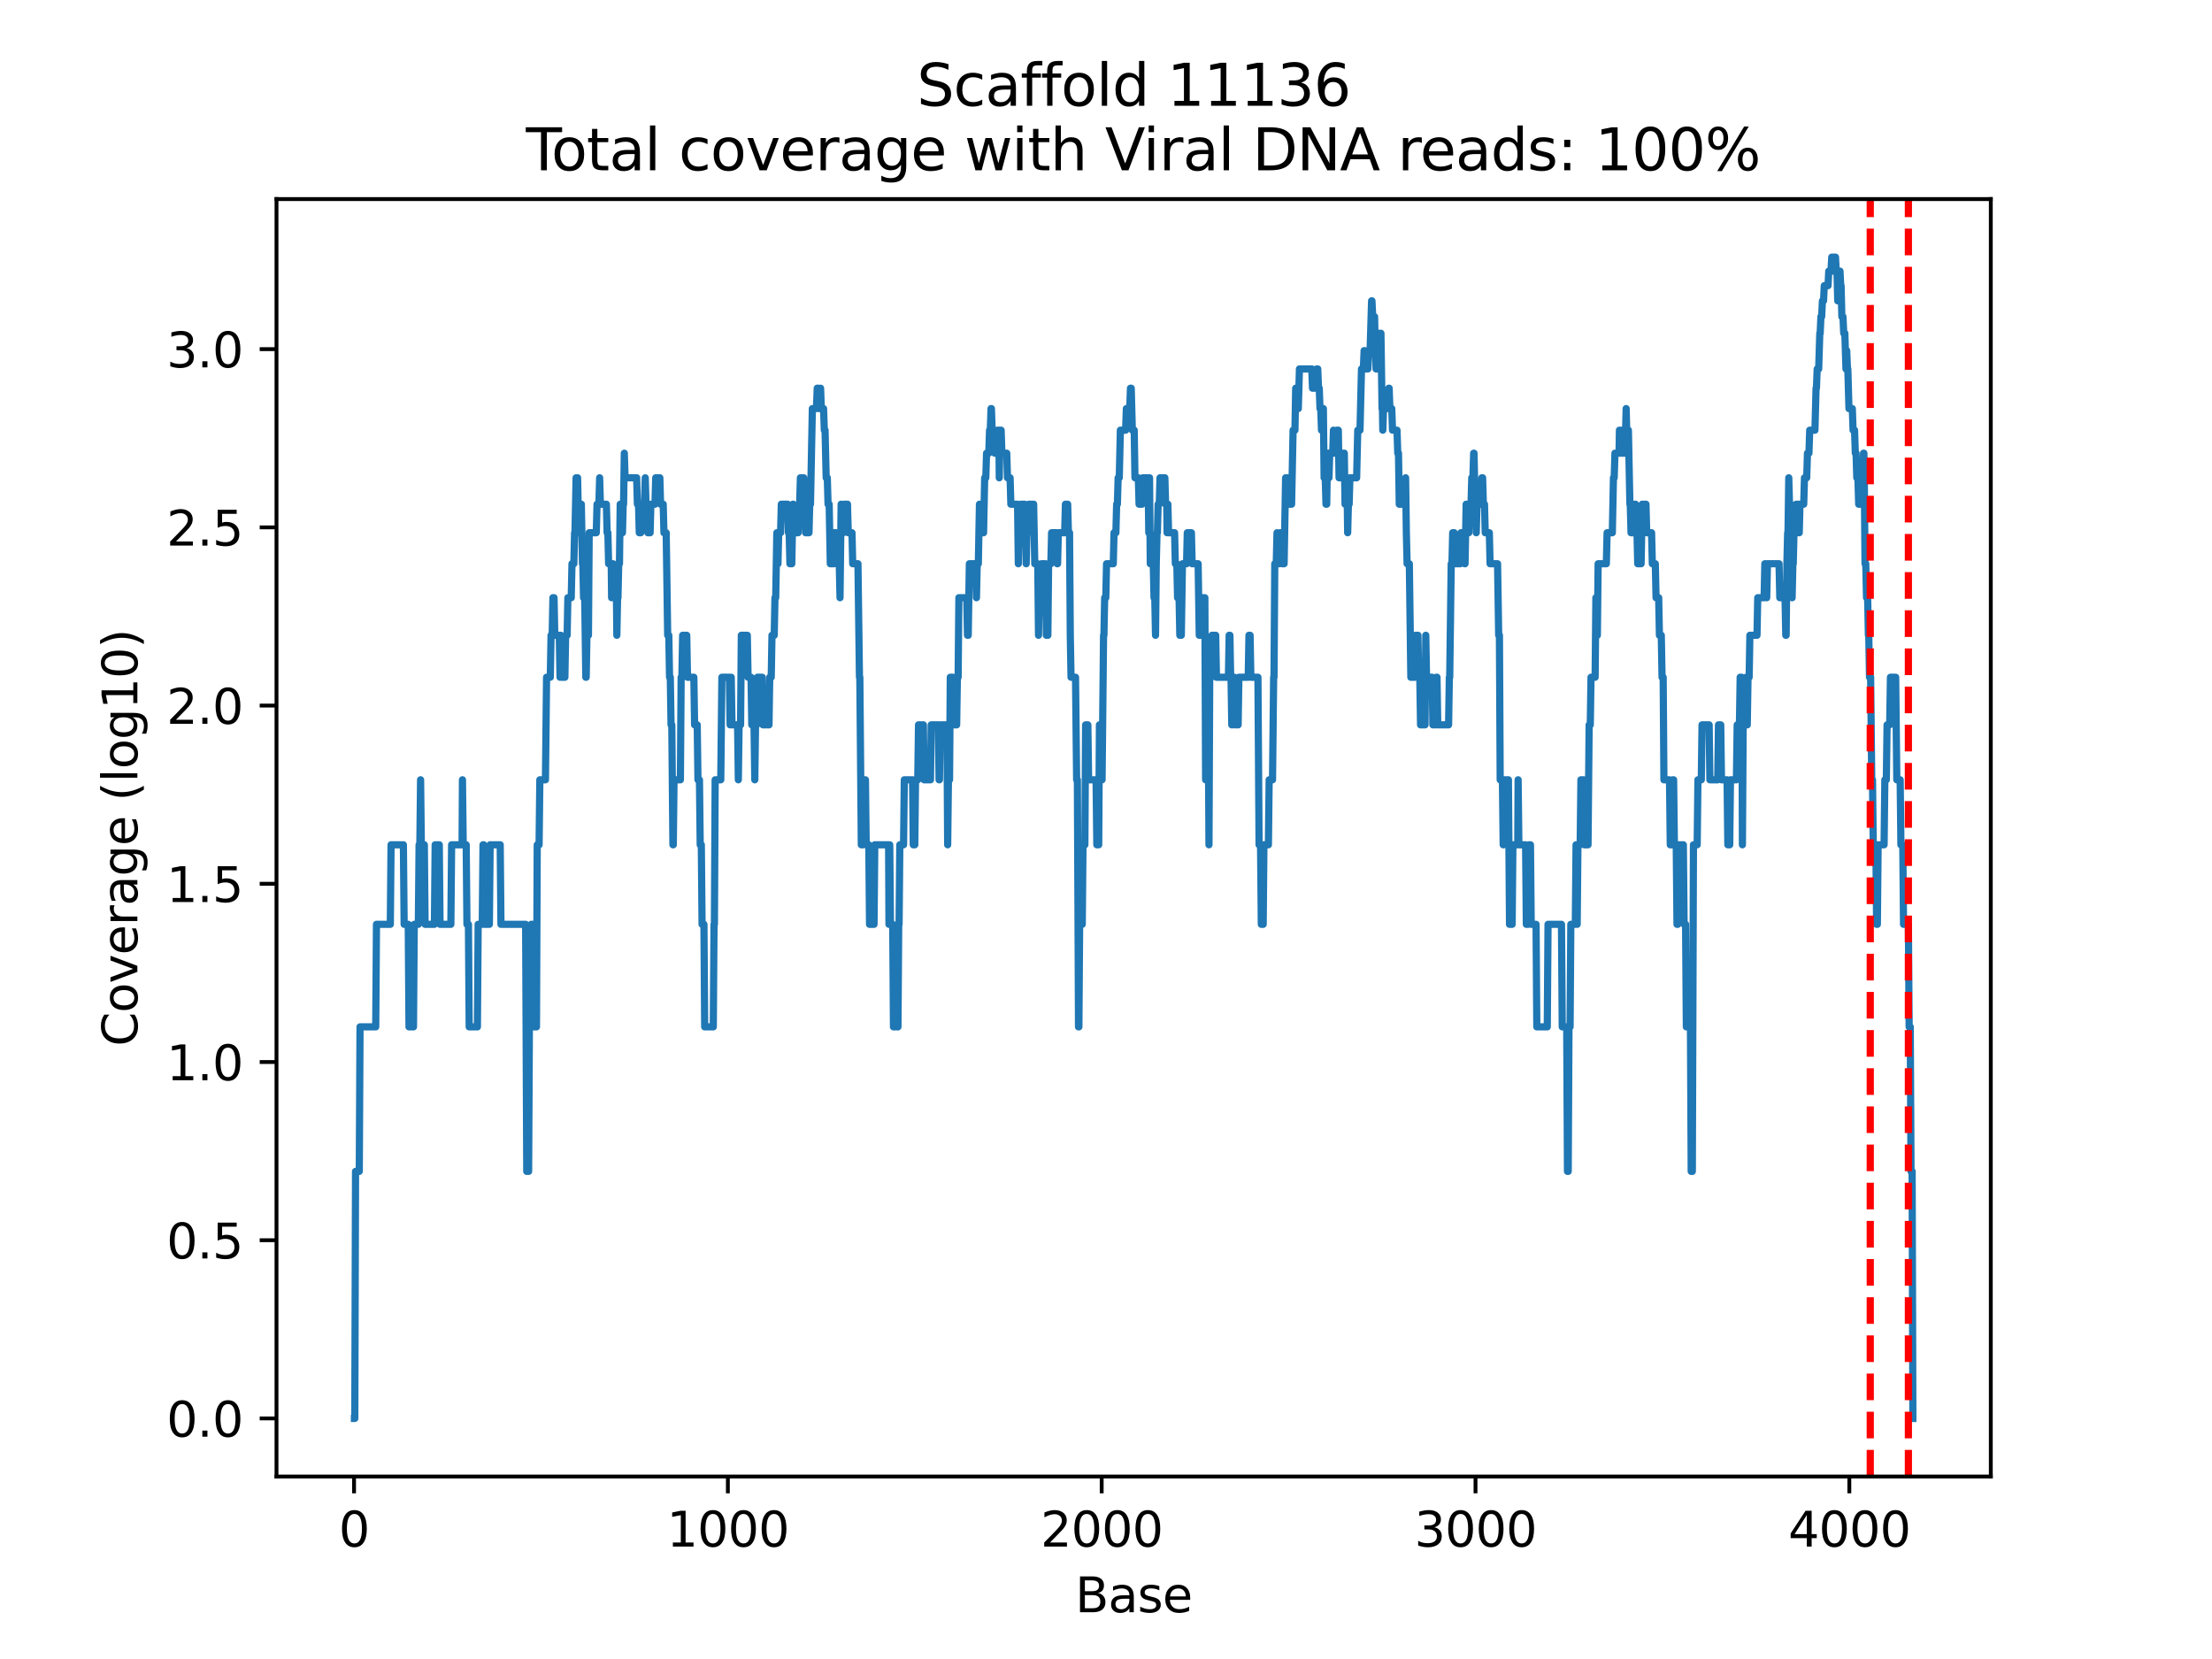 <?xml version="1.0" encoding="utf-8" standalone="no"?>
<!DOCTYPE svg PUBLIC "-//W3C//DTD SVG 1.1//EN"
  "http://www.w3.org/Graphics/SVG/1.1/DTD/svg11.dtd">
<svg xmlns:xlink="http://www.w3.org/1999/xlink" width="460.8pt" height="345.6pt" viewBox="0 0 460.8 345.6" xmlns="http://www.w3.org/2000/svg" version="1.1">
 <defs>
  <style type="text/css">*{stroke-linejoin: round; stroke-linecap: butt}</style>
 </defs>
 <g id="figure_1">
  <g id="patch_1">
   <path d="M 0 345.6 
L 460.8 345.6 
L 460.8 0 
L 0 0 
z
" style="fill: #ffffff"/>
  </g>
  <g id="axes_1">
   <g id="patch_2">
    <path d="M 57.6 307.584 
L 414.72 307.584 
L 414.72 41.472 
L 57.6 41.472 
z
" style="fill: #ffffff"/>
   </g>
   <g id="PolyCollection_1"/>
   <g id="matplotlib.axis_1">
    <g id="xtick_1">
     <g id="line2d_1">
      <defs>
       <path id="m162a29bfbe" d="M 0 0 
L 0 3.5 
" style="stroke: #000000; stroke-width: 0.8"/>
      </defs>
      <g>
       <use xlink:href="#m162a29bfbe" x="73.755" y="307.584" style="stroke: #000000; stroke-width: 0.8"/>
      </g>
     </g>
     <g id="text_1">
      <!-- 0 -->
      <g transform="translate(70.574 322.182) scale(0.1 -0.1)">
       <defs>
        <path id="DejaVuSans-30" d="M 2034 4250 
Q 1547 4250 1301 3770 
Q 1056 3291 1056 2328 
Q 1056 1369 1301 889 
Q 1547 409 2034 409 
Q 2525 409 2770 889 
Q 3016 1369 3016 2328 
Q 3016 3291 2770 3770 
Q 2525 4250 2034 4250 
z
M 2034 4750 
Q 2819 4750 3233 4129 
Q 3647 3509 3647 2328 
Q 3647 1150 3233 529 
Q 2819 -91 2034 -91 
Q 1250 -91 836 529 
Q 422 1150 422 2328 
Q 422 3509 836 4129 
Q 1250 4750 2034 4750 
z
" transform="scale(0.016)"/>
       </defs>
       <use xlink:href="#DejaVuSans-30"/>
      </g>
     </g>
    </g>
    <g id="xtick_2">
     <g id="line2d_2">
      <g>
       <use xlink:href="#m162a29bfbe" x="151.628" y="307.584" style="stroke: #000000; stroke-width: 0.8"/>
      </g>
     </g>
     <g id="text_2">
      <!-- 1000 -->
      <g transform="translate(138.903 322.182) scale(0.1 -0.1)">
       <defs>
        <path id="DejaVuSans-31" d="M 794 531 
L 1825 531 
L 1825 4091 
L 703 3866 
L 703 4441 
L 1819 4666 
L 2450 4666 
L 2450 531 
L 3481 531 
L 3481 0 
L 794 0 
L 794 531 
z
" transform="scale(0.016)"/>
       </defs>
       <use xlink:href="#DejaVuSans-31"/>
       <use xlink:href="#DejaVuSans-30" x="63.623"/>
       <use xlink:href="#DejaVuSans-30" x="127.246"/>
       <use xlink:href="#DejaVuSans-30" x="190.869"/>
      </g>
     </g>
    </g>
    <g id="xtick_3">
     <g id="line2d_3">
      <g>
       <use xlink:href="#m162a29bfbe" x="229.502" y="307.584" style="stroke: #000000; stroke-width: 0.8"/>
      </g>
     </g>
     <g id="text_3">
      <!-- 2000 -->
      <g transform="translate(216.777 322.182) scale(0.1 -0.1)">
       <defs>
        <path id="DejaVuSans-32" d="M 1228 531 
L 3431 531 
L 3431 0 
L 469 0 
L 469 531 
Q 828 903 1448 1529 
Q 2069 2156 2228 2338 
Q 2531 2678 2651 2914 
Q 2772 3150 2772 3378 
Q 2772 3750 2511 3984 
Q 2250 4219 1831 4219 
Q 1534 4219 1204 4116 
Q 875 4013 500 3803 
L 500 4441 
Q 881 4594 1212 4672 
Q 1544 4750 1819 4750 
Q 2544 4750 2975 4387 
Q 3406 4025 3406 3419 
Q 3406 3131 3298 2873 
Q 3191 2616 2906 2266 
Q 2828 2175 2409 1742 
Q 1991 1309 1228 531 
z
" transform="scale(0.016)"/>
       </defs>
       <use xlink:href="#DejaVuSans-32"/>
       <use xlink:href="#DejaVuSans-30" x="63.623"/>
       <use xlink:href="#DejaVuSans-30" x="127.246"/>
       <use xlink:href="#DejaVuSans-30" x="190.869"/>
      </g>
     </g>
    </g>
    <g id="xtick_4">
     <g id="line2d_4">
      <g>
       <use xlink:href="#m162a29bfbe" x="307.375" y="307.584" style="stroke: #000000; stroke-width: 0.8"/>
      </g>
     </g>
     <g id="text_4">
      <!-- 3000 -->
      <g transform="translate(294.65 322.182) scale(0.1 -0.1)">
       <defs>
        <path id="DejaVuSans-33" d="M 2597 2516 
Q 3050 2419 3304 2112 
Q 3559 1806 3559 1356 
Q 3559 666 3084 287 
Q 2609 -91 1734 -91 
Q 1441 -91 1130 -33 
Q 819 25 488 141 
L 488 750 
Q 750 597 1062 519 
Q 1375 441 1716 441 
Q 2309 441 2620 675 
Q 2931 909 2931 1356 
Q 2931 1769 2642 2001 
Q 2353 2234 1838 2234 
L 1294 2234 
L 1294 2753 
L 1863 2753 
Q 2328 2753 2575 2939 
Q 2822 3125 2822 3475 
Q 2822 3834 2567 4026 
Q 2313 4219 1838 4219 
Q 1578 4219 1281 4162 
Q 984 4106 628 3988 
L 628 4550 
Q 988 4650 1302 4700 
Q 1616 4750 1894 4750 
Q 2613 4750 3031 4423 
Q 3450 4097 3450 3541 
Q 3450 3153 3228 2886 
Q 3006 2619 2597 2516 
z
" transform="scale(0.016)"/>
       </defs>
       <use xlink:href="#DejaVuSans-33"/>
       <use xlink:href="#DejaVuSans-30" x="63.623"/>
       <use xlink:href="#DejaVuSans-30" x="127.246"/>
       <use xlink:href="#DejaVuSans-30" x="190.869"/>
      </g>
     </g>
    </g>
    <g id="xtick_5">
     <g id="line2d_5">
      <g>
       <use xlink:href="#m162a29bfbe" x="385.249" y="307.584" style="stroke: #000000; stroke-width: 0.8"/>
      </g>
     </g>
     <g id="text_5">
      <!-- 4000 -->
      <g transform="translate(372.524 322.182) scale(0.1 -0.1)">
       <defs>
        <path id="DejaVuSans-34" d="M 2419 4116 
L 825 1625 
L 2419 1625 
L 2419 4116 
z
M 2253 4666 
L 3047 4666 
L 3047 1625 
L 3713 1625 
L 3713 1100 
L 3047 1100 
L 3047 0 
L 2419 0 
L 2419 1100 
L 313 1100 
L 313 1709 
L 2253 4666 
z
" transform="scale(0.016)"/>
       </defs>
       <use xlink:href="#DejaVuSans-34"/>
       <use xlink:href="#DejaVuSans-30" x="63.623"/>
       <use xlink:href="#DejaVuSans-30" x="127.246"/>
       <use xlink:href="#DejaVuSans-30" x="190.869"/>
      </g>
     </g>
    </g>
    <g id="text_6">
     <!-- Base -->
     <g transform="translate(223.984 335.861) scale(0.1 -0.1)">
      <defs>
       <path id="DejaVuSans-42" d="M 1259 2228 
L 1259 519 
L 2272 519 
Q 2781 519 3026 730 
Q 3272 941 3272 1375 
Q 3272 1813 3026 2020 
Q 2781 2228 2272 2228 
L 1259 2228 
z
M 1259 4147 
L 1259 2741 
L 2194 2741 
Q 2656 2741 2882 2914 
Q 3109 3088 3109 3444 
Q 3109 3797 2882 3972 
Q 2656 4147 2194 4147 
L 1259 4147 
z
M 628 4666 
L 2241 4666 
Q 2963 4666 3353 4366 
Q 3744 4066 3744 3513 
Q 3744 3084 3544 2831 
Q 3344 2578 2956 2516 
Q 3422 2416 3680 2098 
Q 3938 1781 3938 1306 
Q 3938 681 3513 340 
Q 3088 0 2303 0 
L 628 0 
L 628 4666 
z
" transform="scale(0.016)"/>
       <path id="DejaVuSans-61" d="M 2194 1759 
Q 1497 1759 1228 1600 
Q 959 1441 959 1056 
Q 959 750 1161 570 
Q 1363 391 1709 391 
Q 2188 391 2477 730 
Q 2766 1069 2766 1631 
L 2766 1759 
L 2194 1759 
z
M 3341 1997 
L 3341 0 
L 2766 0 
L 2766 531 
Q 2569 213 2275 61 
Q 1981 -91 1556 -91 
Q 1019 -91 701 211 
Q 384 513 384 1019 
Q 384 1609 779 1909 
Q 1175 2209 1959 2209 
L 2766 2209 
L 2766 2266 
Q 2766 2663 2505 2880 
Q 2244 3097 1772 3097 
Q 1472 3097 1187 3025 
Q 903 2953 641 2809 
L 641 3341 
Q 956 3463 1253 3523 
Q 1550 3584 1831 3584 
Q 2591 3584 2966 3190 
Q 3341 2797 3341 1997 
z
" transform="scale(0.016)"/>
       <path id="DejaVuSans-73" d="M 2834 3397 
L 2834 2853 
Q 2591 2978 2328 3040 
Q 2066 3103 1784 3103 
Q 1356 3103 1142 2972 
Q 928 2841 928 2578 
Q 928 2378 1081 2264 
Q 1234 2150 1697 2047 
L 1894 2003 
Q 2506 1872 2764 1633 
Q 3022 1394 3022 966 
Q 3022 478 2636 193 
Q 2250 -91 1575 -91 
Q 1294 -91 989 -36 
Q 684 19 347 128 
L 347 722 
Q 666 556 975 473 
Q 1284 391 1588 391 
Q 1994 391 2212 530 
Q 2431 669 2431 922 
Q 2431 1156 2273 1281 
Q 2116 1406 1581 1522 
L 1381 1569 
Q 847 1681 609 1914 
Q 372 2147 372 2553 
Q 372 3047 722 3315 
Q 1072 3584 1716 3584 
Q 2034 3584 2315 3537 
Q 2597 3491 2834 3397 
z
" transform="scale(0.016)"/>
       <path id="DejaVuSans-65" d="M 3597 1894 
L 3597 1613 
L 953 1613 
Q 991 1019 1311 708 
Q 1631 397 2203 397 
Q 2534 397 2845 478 
Q 3156 559 3463 722 
L 3463 178 
Q 3153 47 2828 -22 
Q 2503 -91 2169 -91 
Q 1331 -91 842 396 
Q 353 884 353 1716 
Q 353 2575 817 3079 
Q 1281 3584 2069 3584 
Q 2775 3584 3186 3129 
Q 3597 2675 3597 1894 
z
M 3022 2063 
Q 3016 2534 2758 2815 
Q 2500 3097 2075 3097 
Q 1594 3097 1305 2825 
Q 1016 2553 972 2059 
L 3022 2063 
z
" transform="scale(0.016)"/>
      </defs>
      <use xlink:href="#DejaVuSans-42"/>
      <use xlink:href="#DejaVuSans-61" x="68.604"/>
      <use xlink:href="#DejaVuSans-73" x="129.883"/>
      <use xlink:href="#DejaVuSans-65" x="181.982"/>
     </g>
    </g>
   </g>
   <g id="matplotlib.axis_2">
    <g id="ytick_1">
     <g id="line2d_6">
      <defs>
       <path id="m0df681922b" d="M 0 0 
L -3.5 0 
" style="stroke: #000000; stroke-width: 0.8"/>
      </defs>
      <g>
       <use xlink:href="#m0df681922b" x="57.6" y="295.488" style="stroke: #000000; stroke-width: 0.8"/>
      </g>
     </g>
     <g id="text_7">
      <!-- 0.0 -->
      <g transform="translate(34.697 299.287) scale(0.1 -0.1)">
       <defs>
        <path id="DejaVuSans-2e" d="M 684 794 
L 1344 794 
L 1344 0 
L 684 0 
L 684 794 
z
" transform="scale(0.016)"/>
       </defs>
       <use xlink:href="#DejaVuSans-30"/>
       <use xlink:href="#DejaVuSans-2e" x="63.623"/>
       <use xlink:href="#DejaVuSans-30" x="95.41"/>
      </g>
     </g>
    </g>
    <g id="ytick_2">
     <g id="line2d_7">
      <g>
       <use xlink:href="#m0df681922b" x="57.6" y="258.362" style="stroke: #000000; stroke-width: 0.8"/>
      </g>
     </g>
     <g id="text_8">
      <!-- 0.5 -->
      <g transform="translate(34.697 262.161) scale(0.1 -0.1)">
       <defs>
        <path id="DejaVuSans-35" d="M 691 4666 
L 3169 4666 
L 3169 4134 
L 1269 4134 
L 1269 2991 
Q 1406 3038 1543 3061 
Q 1681 3084 1819 3084 
Q 2600 3084 3056 2656 
Q 3513 2228 3513 1497 
Q 3513 744 3044 326 
Q 2575 -91 1722 -91 
Q 1428 -91 1123 -41 
Q 819 9 494 109 
L 494 744 
Q 775 591 1075 516 
Q 1375 441 1709 441 
Q 2250 441 2565 725 
Q 2881 1009 2881 1497 
Q 2881 1984 2565 2268 
Q 2250 2553 1709 2553 
Q 1456 2553 1204 2497 
Q 953 2441 691 2322 
L 691 4666 
z
" transform="scale(0.016)"/>
       </defs>
       <use xlink:href="#DejaVuSans-30"/>
       <use xlink:href="#DejaVuSans-2e" x="63.623"/>
       <use xlink:href="#DejaVuSans-35" x="95.41"/>
      </g>
     </g>
    </g>
    <g id="ytick_3">
     <g id="line2d_8">
      <g>
       <use xlink:href="#m0df681922b" x="57.6" y="221.236" style="stroke: #000000; stroke-width: 0.8"/>
      </g>
     </g>
     <g id="text_9">
      <!-- 1.0 -->
      <g transform="translate(34.697 225.035) scale(0.1 -0.1)">
       <use xlink:href="#DejaVuSans-31"/>
       <use xlink:href="#DejaVuSans-2e" x="63.623"/>
       <use xlink:href="#DejaVuSans-30" x="95.41"/>
      </g>
     </g>
    </g>
    <g id="ytick_4">
     <g id="line2d_9">
      <g>
       <use xlink:href="#m0df681922b" x="57.6" y="184.11" style="stroke: #000000; stroke-width: 0.8"/>
      </g>
     </g>
     <g id="text_10">
      <!-- 1.5 -->
      <g transform="translate(34.697 187.909) scale(0.1 -0.1)">
       <use xlink:href="#DejaVuSans-31"/>
       <use xlink:href="#DejaVuSans-2e" x="63.623"/>
       <use xlink:href="#DejaVuSans-35" x="95.41"/>
      </g>
     </g>
    </g>
    <g id="ytick_5">
     <g id="line2d_10">
      <g>
       <use xlink:href="#m0df681922b" x="57.6" y="146.984" style="stroke: #000000; stroke-width: 0.8"/>
      </g>
     </g>
     <g id="text_11">
      <!-- 2.0 -->
      <g transform="translate(34.697 150.783) scale(0.1 -0.1)">
       <use xlink:href="#DejaVuSans-32"/>
       <use xlink:href="#DejaVuSans-2e" x="63.623"/>
       <use xlink:href="#DejaVuSans-30" x="95.41"/>
      </g>
     </g>
    </g>
    <g id="ytick_6">
     <g id="line2d_11">
      <g>
       <use xlink:href="#m0df681922b" x="57.6" y="109.858" style="stroke: #000000; stroke-width: 0.8"/>
      </g>
     </g>
     <g id="text_12">
      <!-- 2.5 -->
      <g transform="translate(34.697 113.657) scale(0.1 -0.1)">
       <use xlink:href="#DejaVuSans-32"/>
       <use xlink:href="#DejaVuSans-2e" x="63.623"/>
       <use xlink:href="#DejaVuSans-35" x="95.41"/>
      </g>
     </g>
    </g>
    <g id="ytick_7">
     <g id="line2d_12">
      <g>
       <use xlink:href="#m0df681922b" x="57.6" y="72.732" style="stroke: #000000; stroke-width: 0.8"/>
      </g>
     </g>
     <g id="text_13">
      <!-- 3.0 -->
      <g transform="translate(34.697 76.531) scale(0.1 -0.1)">
       <use xlink:href="#DejaVuSans-33"/>
       <use xlink:href="#DejaVuSans-2e" x="63.623"/>
       <use xlink:href="#DejaVuSans-30" x="95.41"/>
      </g>
     </g>
    </g>
    <g id="text_14">
     <!-- Coverage (log10) -->
     <g transform="translate(28.617 217.961) rotate(-90) scale(0.1 -0.1)">
      <defs>
       <path id="DejaVuSans-43" d="M 4122 4306 
L 4122 3641 
Q 3803 3938 3442 4084 
Q 3081 4231 2675 4231 
Q 1875 4231 1450 3742 
Q 1025 3253 1025 2328 
Q 1025 1406 1450 917 
Q 1875 428 2675 428 
Q 3081 428 3442 575 
Q 3803 722 4122 1019 
L 4122 359 
Q 3791 134 3420 21 
Q 3050 -91 2638 -91 
Q 1578 -91 968 557 
Q 359 1206 359 2328 
Q 359 3453 968 4101 
Q 1578 4750 2638 4750 
Q 3056 4750 3426 4639 
Q 3797 4528 4122 4306 
z
" transform="scale(0.016)"/>
       <path id="DejaVuSans-6f" d="M 1959 3097 
Q 1497 3097 1228 2736 
Q 959 2375 959 1747 
Q 959 1119 1226 758 
Q 1494 397 1959 397 
Q 2419 397 2687 759 
Q 2956 1122 2956 1747 
Q 2956 2369 2687 2733 
Q 2419 3097 1959 3097 
z
M 1959 3584 
Q 2709 3584 3137 3096 
Q 3566 2609 3566 1747 
Q 3566 888 3137 398 
Q 2709 -91 1959 -91 
Q 1206 -91 779 398 
Q 353 888 353 1747 
Q 353 2609 779 3096 
Q 1206 3584 1959 3584 
z
" transform="scale(0.016)"/>
       <path id="DejaVuSans-76" d="M 191 3500 
L 800 3500 
L 1894 563 
L 2988 3500 
L 3597 3500 
L 2284 0 
L 1503 0 
L 191 3500 
z
" transform="scale(0.016)"/>
       <path id="DejaVuSans-72" d="M 2631 2963 
Q 2534 3019 2420 3045 
Q 2306 3072 2169 3072 
Q 1681 3072 1420 2755 
Q 1159 2438 1159 1844 
L 1159 0 
L 581 0 
L 581 3500 
L 1159 3500 
L 1159 2956 
Q 1341 3275 1631 3429 
Q 1922 3584 2338 3584 
Q 2397 3584 2469 3576 
Q 2541 3569 2628 3553 
L 2631 2963 
z
" transform="scale(0.016)"/>
       <path id="DejaVuSans-67" d="M 2906 1791 
Q 2906 2416 2648 2759 
Q 2391 3103 1925 3103 
Q 1463 3103 1205 2759 
Q 947 2416 947 1791 
Q 947 1169 1205 825 
Q 1463 481 1925 481 
Q 2391 481 2648 825 
Q 2906 1169 2906 1791 
z
M 3481 434 
Q 3481 -459 3084 -895 
Q 2688 -1331 1869 -1331 
Q 1566 -1331 1297 -1286 
Q 1028 -1241 775 -1147 
L 775 -588 
Q 1028 -725 1275 -790 
Q 1522 -856 1778 -856 
Q 2344 -856 2625 -561 
Q 2906 -266 2906 331 
L 2906 616 
Q 2728 306 2450 153 
Q 2172 0 1784 0 
Q 1141 0 747 490 
Q 353 981 353 1791 
Q 353 2603 747 3093 
Q 1141 3584 1784 3584 
Q 2172 3584 2450 3431 
Q 2728 3278 2906 2969 
L 2906 3500 
L 3481 3500 
L 3481 434 
z
" transform="scale(0.016)"/>
       <path id="DejaVuSans-20" transform="scale(0.016)"/>
       <path id="DejaVuSans-28" d="M 1984 4856 
Q 1566 4138 1362 3434 
Q 1159 2731 1159 2009 
Q 1159 1288 1364 580 
Q 1569 -128 1984 -844 
L 1484 -844 
Q 1016 -109 783 600 
Q 550 1309 550 2009 
Q 550 2706 781 3412 
Q 1013 4119 1484 4856 
L 1984 4856 
z
" transform="scale(0.016)"/>
       <path id="DejaVuSans-6c" d="M 603 4863 
L 1178 4863 
L 1178 0 
L 603 0 
L 603 4863 
z
" transform="scale(0.016)"/>
       <path id="DejaVuSans-29" d="M 513 4856 
L 1013 4856 
Q 1481 4119 1714 3412 
Q 1947 2706 1947 2009 
Q 1947 1309 1714 600 
Q 1481 -109 1013 -844 
L 513 -844 
Q 928 -128 1133 580 
Q 1338 1288 1338 2009 
Q 1338 2731 1133 3434 
Q 928 4138 513 4856 
z
" transform="scale(0.016)"/>
      </defs>
      <use xlink:href="#DejaVuSans-43"/>
      <use xlink:href="#DejaVuSans-6f" x="69.824"/>
      <use xlink:href="#DejaVuSans-76" x="131.006"/>
      <use xlink:href="#DejaVuSans-65" x="190.186"/>
      <use xlink:href="#DejaVuSans-72" x="251.709"/>
      <use xlink:href="#DejaVuSans-61" x="292.822"/>
      <use xlink:href="#DejaVuSans-67" x="354.102"/>
      <use xlink:href="#DejaVuSans-65" x="417.578"/>
      <use xlink:href="#DejaVuSans-20" x="479.102"/>
      <use xlink:href="#DejaVuSans-28" x="510.889"/>
      <use xlink:href="#DejaVuSans-6c" x="549.902"/>
      <use xlink:href="#DejaVuSans-6f" x="577.686"/>
      <use xlink:href="#DejaVuSans-67" x="638.867"/>
      <use xlink:href="#DejaVuSans-31" x="702.344"/>
      <use xlink:href="#DejaVuSans-30" x="765.967"/>
      <use xlink:href="#DejaVuSans-29" x="829.59"/>
     </g>
    </g>
   </g>
   <g id="line2d_13">
    <path d="M 73.833 295.488 
L 73.911 295.488 
L 74.066 244.02 
L 74.845 244.02 
L 75.001 213.914 
L 78.272 213.914 
L 78.427 192.553 
L 81.309 192.553 
L 81.464 175.984 
L 84.034 175.984 
L 84.19 192.553 
L 85.047 192.553 
L 85.202 213.914 
L 86.137 213.914 
L 86.292 192.553 
L 87.149 192.553 
L 87.305 175.984 
L 87.461 175.984 
L 87.616 162.446 
L 87.772 175.984 
L 88.395 175.984 
L 88.551 192.553 
L 90.498 192.553 
L 90.653 175.984 
L 91.51 175.984 
L 91.666 192.553 
L 93.924 192.553 
L 94.08 175.984 
L 96.26 175.984 
L 96.338 162.446 
L 96.494 175.984 
L 97.117 175.984 
L 97.273 192.553 
L 97.584 192.553 
L 97.74 213.914 
L 99.453 213.914 
L 99.609 192.553 
L 100.465 192.553 
L 100.621 175.984 
L 100.777 175.984 
L 100.933 192.553 
L 101.945 192.553 
L 102.101 175.984 
L 104.203 175.984 
L 104.359 192.553 
L 109.499 192.553 
L 109.732 244.02 
L 110.122 244.02 
L 110.278 213.914 
L 110.511 213.914 
L 110.667 192.553 
L 110.901 192.553 
L 111.056 213.914 
L 111.757 213.914 
L 111.913 175.984 
L 112.302 175.984 
L 112.458 162.446 
L 113.626 162.446 
L 113.86 141.085 
L 114.638 141.085 
L 114.794 132.34 
L 115.028 132.34 
L 115.184 124.517 
L 115.417 124.517 
L 115.573 132.34 
L 116.507 132.34 
L 116.663 141.085 
L 116.819 132.34 
L 116.975 141.085 
L 117.675 141.085 
L 117.831 132.34 
L 118.143 132.34 
L 118.298 124.517 
L 118.999 124.517 
L 119.155 117.44 
L 119.544 117.44 
L 119.7 110.979 
L 119.778 110.979 
L 120.012 99.533 
L 120.323 99.533 
L 120.557 110.979 
L 120.635 110.979 
L 120.79 105.036 
L 121.102 105.036 
L 121.336 117.44 
L 121.413 117.44 
L 121.569 124.517 
L 121.803 124.517 
L 122.036 141.085 
L 122.114 141.085 
L 122.27 132.34 
L 122.582 132.34 
L 122.737 110.979 
L 124.217 110.979 
L 124.373 105.036 
L 124.762 105.036 
L 124.918 99.533 
L 125.073 105.036 
L 126.319 105.036 
L 126.475 110.979 
L 126.631 110.979 
L 126.787 117.44 
L 127.332 117.44 
L 127.41 124.517 
L 127.565 117.44 
L 127.721 117.44 
L 127.877 124.517 
L 128.422 124.517 
L 128.5 132.34 
L 128.656 124.517 
L 128.734 124.517 
L 128.889 117.44 
L 129.045 117.44 
L 129.201 105.036 
L 129.279 105.036 
L 129.434 110.979 
L 129.668 110.979 
L 129.824 105.036 
L 129.902 105.036 
L 130.057 94.41 
L 130.213 99.533 
L 132.627 99.533 
L 132.783 105.036 
L 133.017 105.036 
L 133.172 110.979 
L 133.484 110.979 
L 133.64 105.036 
L 134.263 105.036 
L 134.418 99.533 
L 134.574 105.036 
L 134.808 105.036 
L 134.963 110.979 
L 135.431 110.979 
L 135.586 105.036 
L 136.443 105.036 
L 136.599 99.533 
L 137.455 99.533 
L 137.611 105.036 
L 138.156 105.036 
L 138.312 110.979 
L 138.779 110.979 
L 139.091 132.34 
L 139.324 132.34 
L 139.48 141.085 
L 139.636 141.085 
L 139.792 151 
L 139.947 151 
L 140.181 175.984 
L 140.259 175.984 
L 140.415 162.446 
L 141.738 162.446 
L 141.894 141.085 
L 142.05 141.085 
L 142.206 132.34 
L 143.062 132.34 
L 143.218 141.085 
L 144.542 141.085 
L 144.698 151 
L 145.243 151 
L 145.398 162.446 
L 145.71 162.446 
L 145.866 175.984 
L 146.099 175.984 
L 146.255 192.553 
L 146.644 192.553 
L 146.8 213.914 
L 148.591 213.914 
L 148.747 192.553 
L 148.825 192.553 
L 148.981 162.446 
L 150.149 162.446 
L 150.382 141.085 
L 151.94 141.085 
L 152.096 151 
L 152.251 141.085 
L 152.329 141.085 
L 152.485 151 
L 153.653 151 
L 153.809 162.446 
L 153.965 151 
L 154.276 151 
L 154.432 132.34 
L 155.678 132.34 
L 155.834 141.085 
L 156.456 141.085 
L 156.612 151 
L 157.079 151 
L 157.235 162.446 
L 157.391 151 
L 157.625 151 
L 157.78 141.085 
L 158.793 141.085 
L 158.948 151 
L 160.194 151 
L 160.35 141.085 
L 160.662 141.085 
L 160.817 132.34 
L 161.285 132.34 
L 161.44 124.517 
L 161.596 124.517 
L 161.83 110.979 
L 161.986 110.979 
L 162.063 117.44 
L 162.219 110.979 
L 162.608 110.979 
L 162.764 105.036 
L 164.088 105.036 
L 164.244 110.979 
L 164.4 110.979 
L 164.555 117.44 
L 164.945 117.44 
L 165.178 105.036 
L 165.256 105.036 
L 165.412 110.979 
L 166.269 110.979 
L 166.424 105.036 
L 166.58 105.036 
L 166.736 99.533 
L 167.437 99.533 
L 167.592 105.036 
L 167.67 105.036 
L 167.826 110.979 
L 168.527 110.979 
L 168.683 105.036 
L 168.838 105.036 
L 169.228 85.116 
L 170.084 85.116 
L 170.24 80.872 
L 170.474 80.872 
L 170.629 85.116 
L 170.785 85.116 
L 170.941 80.872 
L 171.097 85.116 
L 171.564 85.116 
L 171.72 89.618 
L 171.875 89.618 
L 172.109 99.533 
L 172.343 99.533 
L 172.498 105.036 
L 172.732 105.036 
L 172.966 117.44 
L 173.667 117.44 
L 173.822 110.979 
L 174.134 110.979 
L 174.29 117.44 
L 174.835 117.44 
L 174.99 124.517 
L 175.224 105.036 
L 175.38 110.979 
L 175.691 110.979 
L 175.847 105.036 
L 176.548 105.036 
L 176.704 110.979 
L 177.482 110.979 
L 177.638 117.44 
L 178.728 117.44 
L 179.04 141.085 
L 179.118 141.085 
L 179.429 175.984 
L 179.819 175.984 
L 179.974 162.446 
L 180.286 162.446 
L 180.442 175.984 
L 180.987 175.984 
L 181.142 192.553 
L 182.077 192.553 
L 182.233 175.984 
L 185.114 175.984 
L 185.192 192.553 
L 185.348 175.984 
L 185.503 192.553 
L 185.971 192.553 
L 186.126 213.914 
L 187.061 213.914 
L 187.217 192.553 
L 187.294 192.553 
L 187.45 175.984 
L 188.229 175.984 
L 188.385 162.446 
L 190.098 162.446 
L 190.254 175.984 
L 190.565 175.984 
L 190.721 162.446 
L 191.188 162.446 
L 191.344 151 
L 192.356 151 
L 192.512 162.446 
L 193.836 162.446 
L 193.992 151 
L 195.471 151 
L 195.627 162.446 
L 195.705 162.446 
L 195.86 151 
L 197.262 151 
L 197.418 175.984 
L 197.574 162.446 
L 197.807 162.446 
L 197.963 141.085 
L 198.508 141.085 
L 198.664 151 
L 199.287 151 
L 199.443 141.085 
L 199.598 141.085 
L 199.754 124.517 
L 201.389 124.517 
L 201.545 132.34 
L 201.701 132.34 
L 201.935 117.44 
L 203.258 117.44 
L 203.414 124.517 
L 203.57 117.44 
L 203.804 117.44 
L 204.037 105.036 
L 204.115 105.036 
L 204.271 110.979 
L 204.894 110.979 
L 205.127 99.533 
L 205.361 99.533 
L 205.517 94.41 
L 205.984 94.41 
L 206.14 89.618 
L 206.296 89.618 
L 206.451 85.116 
L 206.529 85.116 
L 206.685 89.618 
L 207.074 89.618 
L 207.23 94.41 
L 207.619 94.41 
L 207.775 89.618 
L 208.087 89.618 
L 208.164 99.533 
L 208.32 89.618 
L 208.554 89.618 
L 208.71 94.41 
L 209.722 94.41 
L 209.878 99.533 
L 210.423 99.533 
L 210.579 105.036 
L 211.98 105.036 
L 212.136 117.44 
L 212.292 110.979 
L 212.525 110.979 
L 212.681 105.036 
L 213.46 105.036 
L 213.616 110.979 
L 213.694 110.979 
L 213.771 117.44 
L 213.927 110.979 
L 214.161 110.979 
L 214.316 105.036 
L 215.329 105.036 
L 215.562 117.44 
L 216.185 117.44 
L 216.341 132.34 
L 216.497 124.517 
L 216.808 124.517 
L 216.964 117.44 
L 217.821 117.44 
L 217.977 132.34 
L 218.288 132.34 
L 218.444 117.44 
L 218.911 117.44 
L 219.067 110.979 
L 220.079 110.979 
L 220.235 117.44 
L 220.313 117.44 
L 220.468 110.979 
L 221.792 110.979 
L 221.948 105.036 
L 222.415 105.036 
L 222.571 110.979 
L 222.805 110.979 
L 222.96 132.34 
L 223.116 141.085 
L 224.051 141.085 
L 224.284 162.446 
L 224.44 162.446 
L 224.674 213.914 
L 224.752 213.914 
L 224.907 192.553 
L 225.452 192.553 
L 225.608 175.984 
L 225.998 175.984 
L 226.153 151 
L 226.62 151 
L 226.776 162.446 
L 228.334 162.446 
L 228.489 175.984 
L 228.879 175.984 
L 229.035 151 
L 229.112 151 
L 229.268 162.446 
L 229.58 162.446 
L 229.891 132.34 
L 229.969 132.34 
L 230.125 124.517 
L 230.358 124.517 
L 230.514 117.44 
L 231.916 117.44 
L 232.072 110.979 
L 232.461 110.979 
L 232.617 105.036 
L 232.773 105.036 
L 232.928 99.533 
L 233.162 99.533 
L 233.395 89.618 
L 234.486 89.618 
L 234.641 85.116 
L 235.342 85.116 
L 235.498 80.872 
L 235.654 80.872 
L 235.887 89.618 
L 236.277 89.618 
L 236.433 99.533 
L 237.133 99.533 
L 237.289 105.036 
L 237.912 105.036 
L 238.068 99.533 
L 239.158 99.533 
L 239.314 110.979 
L 239.47 99.533 
L 239.625 117.44 
L 240.248 117.44 
L 240.404 124.517 
L 240.56 124.517 
L 240.716 132.34 
L 240.871 117.44 
L 241.027 110.979 
L 241.105 110.979 
L 241.261 105.036 
L 241.494 105.036 
L 241.65 99.533 
L 242.662 99.533 
L 242.818 105.036 
L 243.052 105.036 
L 243.13 110.979 
L 243.285 105.036 
L 243.441 110.979 
L 244.687 110.979 
L 244.843 117.44 
L 245.154 117.44 
L 245.31 124.517 
L 245.622 124.517 
L 245.777 132.34 
L 246.089 132.34 
L 246.322 117.44 
L 247.179 117.44 
L 247.335 110.979 
L 248.191 110.979 
L 248.347 117.44 
L 249.593 117.44 
L 249.827 132.34 
L 250.216 132.34 
L 250.372 124.517 
L 250.995 124.517 
L 251.151 162.446 
L 251.774 162.446 
L 251.852 175.984 
L 252.007 141.085 
L 252.319 141.085 
L 252.474 132.34 
L 253.253 132.34 
L 253.409 141.085 
L 255.901 141.085 
L 256.057 132.34 
L 256.212 132.34 
L 256.368 141.085 
L 256.446 141.085 
L 256.602 151 
L 256.758 151 
L 256.913 141.085 
L 257.147 141.085 
L 257.303 151 
L 257.926 151 
L 258.081 141.085 
L 260.028 141.085 
L 260.184 132.34 
L 260.418 132.34 
L 260.573 141.085 
L 262.053 141.085 
L 262.287 175.984 
L 262.598 175.984 
L 262.754 192.553 
L 263.143 192.553 
L 263.299 175.984 
L 264.233 175.984 
L 264.389 162.446 
L 265.09 162.446 
L 265.324 141.085 
L 265.401 141.085 
L 265.557 117.44 
L 265.869 117.44 
L 266.024 110.979 
L 266.18 117.44 
L 266.492 117.44 
L 266.647 110.979 
L 266.959 110.979 
L 267.115 117.44 
L 267.504 117.44 
L 267.816 99.533 
L 268.205 99.533 
L 268.361 105.036 
L 269.062 105.036 
L 269.373 89.618 
L 269.762 89.618 
L 269.918 80.872 
L 270.308 80.872 
L 270.463 85.116 
L 270.697 76.858 
L 273.267 76.858 
L 273.422 80.872 
L 274.123 80.872 
L 274.279 76.858 
L 274.513 76.858 
L 274.668 80.872 
L 274.824 80.872 
L 274.98 85.116 
L 275.136 85.116 
L 275.291 89.618 
L 275.603 89.618 
L 275.681 85.116 
L 275.837 99.533 
L 276.07 99.533 
L 276.226 105.036 
L 276.382 105.036 
L 276.537 94.41 
L 276.771 94.41 
L 276.849 99.533 
L 277.005 94.41 
L 277.628 94.41 
L 277.783 89.618 
L 277.939 94.41 
L 278.328 94.41 
L 278.484 89.618 
L 278.796 89.618 
L 278.951 99.533 
L 279.107 99.533 
L 279.263 94.41 
L 279.419 99.533 
L 279.652 99.533 
L 279.808 94.41 
L 280.042 94.41 
L 280.197 105.036 
L 280.665 105.036 
L 280.743 110.979 
L 280.898 105.036 
L 281.054 105.036 
L 281.21 99.533 
L 282.612 99.533 
L 282.845 89.618 
L 283.312 89.618 
L 283.624 76.858 
L 284.013 76.858 
L 284.169 73.049 
L 284.325 73.049 
L 284.48 76.858 
L 284.948 76.858 
L 285.103 73.049 
L 285.415 73.049 
L 285.726 62.671 
L 285.804 62.671 
L 285.96 65.972 
L 286.349 65.972 
L 286.505 73.049 
L 286.661 76.858 
L 286.895 76.858 
L 287.05 73.049 
L 287.206 73.049 
L 287.362 69.426 
L 287.673 69.426 
L 287.907 85.116 
L 287.985 85.116 
L 288.063 89.618 
L 288.218 85.116 
L 289.153 85.116 
L 289.309 80.872 
L 289.387 80.872 
L 289.542 85.116 
L 289.932 85.116 
L 290.087 89.618 
L 291.022 89.618 
L 291.178 94.41 
L 291.333 94.41 
L 291.489 105.036 
L 292.735 105.036 
L 292.813 99.533 
L 292.969 110.979 
L 293.124 117.44 
L 293.592 117.44 
L 293.903 141.085 
L 294.76 141.085 
L 294.916 132.34 
L 295.383 132.34 
L 295.539 141.085 
L 295.772 141.085 
L 295.928 151 
L 296.862 151 
L 297.018 132.34 
L 297.174 141.085 
L 298.342 141.085 
L 298.498 151 
L 299.043 151 
L 299.199 141.085 
L 299.354 141.085 
L 299.51 151 
L 301.768 151 
L 301.924 141.085 
L 302.002 141.085 
L 302.314 117.44 
L 302.469 117.44 
L 302.625 110.979 
L 302.937 110.979 
L 303.092 117.44 
L 304.182 117.44 
L 304.338 110.979 
L 304.961 110.979 
L 305.117 117.44 
L 305.195 117.44 
L 305.428 105.036 
L 305.506 105.036 
L 305.662 110.979 
L 305.974 110.979 
L 306.129 105.036 
L 306.441 105.036 
L 306.597 99.533 
L 306.83 99.533 
L 306.986 94.41 
L 307.064 94.41 
L 307.297 105.036 
L 307.453 105.036 
L 307.531 110.979 
L 307.687 105.036 
L 308.543 105.036 
L 308.699 99.533 
L 308.855 99.533 
L 309.011 105.036 
L 309.244 105.036 
L 309.4 110.979 
L 310.257 110.979 
L 310.412 117.44 
L 311.97 117.44 
L 312.203 132.34 
L 312.359 132.34 
L 312.515 162.446 
L 312.982 162.446 
L 313.138 175.984 
L 313.216 175.984 
L 313.372 162.446 
L 314.228 162.446 
L 314.462 192.553 
L 315.007 192.553 
L 315.163 175.984 
L 316.175 175.984 
L 316.253 162.446 
L 316.409 175.984 
L 317.81 175.984 
L 317.966 192.553 
L 318.355 192.553 
L 318.511 175.984 
L 318.823 175.984 
L 318.978 192.553 
L 319.991 192.553 
L 320.147 213.914 
L 322.327 213.914 
L 322.483 192.553 
L 325.286 192.553 
L 325.442 213.914 
L 326.376 213.914 
L 326.532 244.02 
L 326.688 244.02 
L 326.844 213.914 
L 327.077 213.914 
L 327.233 192.553 
L 328.168 192.553 
L 328.323 175.984 
L 328.479 175.984 
L 328.557 192.553 
L 328.713 175.984 
L 329.18 175.984 
L 329.336 162.446 
L 329.881 162.446 
L 330.036 175.984 
L 330.815 175.984 
L 331.049 151 
L 331.282 151 
L 331.438 141.085 
L 332.295 141.085 
L 332.451 124.517 
L 332.606 132.34 
L 332.762 132.34 
L 332.918 117.44 
L 334.631 117.44 
L 334.787 110.979 
L 335.877 110.979 
L 336.111 99.533 
L 336.266 99.533 
L 336.422 94.41 
L 337.279 94.41 
L 337.357 89.618 
L 337.512 94.41 
L 337.59 94.41 
L 337.668 89.618 
L 337.824 94.41 
L 338.525 94.41 
L 338.758 85.116 
L 338.992 94.41 
L 339.07 94.41 
L 339.226 89.618 
L 339.537 105.036 
L 339.615 105.036 
L 339.771 110.979 
L 340.394 110.979 
L 340.549 105.036 
L 340.705 105.036 
L 340.861 110.979 
L 341.017 110.979 
L 341.172 117.44 
L 341.873 117.44 
L 342.107 105.036 
L 342.886 105.036 
L 343.041 110.979 
L 344.054 110.979 
L 344.209 117.44 
L 344.832 117.44 
L 344.988 124.517 
L 345.533 124.517 
L 345.689 132.34 
L 346.078 132.34 
L 346.234 141.085 
L 346.468 141.085 
L 346.624 162.446 
L 347.792 162.446 
L 347.947 175.984 
L 348.337 175.984 
L 348.492 162.446 
L 348.648 162.446 
L 348.804 175.984 
L 349.193 175.984 
L 349.349 192.553 
L 349.505 192.553 
L 349.661 175.984 
L 350.673 175.984 
L 350.829 192.553 
L 351.14 192.553 
L 351.296 213.914 
L 352.153 213.914 
L 352.308 244.02 
L 352.542 244.02 
L 352.776 175.984 
L 353.554 175.984 
L 353.71 162.446 
L 354.411 162.446 
L 354.567 151 
L 356.046 151 
L 356.202 162.446 
L 357.837 162.446 
L 357.993 151 
L 358.46 151 
L 358.616 162.446 
L 359.784 162.446 
L 359.94 175.984 
L 360.329 175.984 
L 360.485 162.446 
L 361.731 162.446 
L 361.887 151 
L 362.354 151 
L 362.51 141.085 
L 362.821 141.085 
L 362.899 151 
L 362.977 175.984 
L 363.133 151 
L 363.6 151 
L 363.756 141.085 
L 363.834 141.085 
L 363.989 151 
L 364.145 141.085 
L 364.379 141.085 
L 364.534 132.34 
L 366.014 132.34 
L 366.17 124.517 
L 367.494 124.517 
L 367.649 117.44 
L 367.883 117.44 
L 368.039 124.517 
L 368.194 117.44 
L 370.609 117.44 
L 370.764 124.517 
L 371.855 124.517 
L 372.01 132.34 
L 372.088 132.34 
L 372.244 117.44 
L 372.4 110.979 
L 372.478 110.979 
L 372.633 99.533 
L 372.789 105.036 
L 373.023 105.036 
L 373.334 124.517 
L 373.49 117.44 
L 373.568 117.44 
L 373.724 110.979 
L 374.113 110.979 
L 374.191 105.036 
L 374.346 110.979 
L 374.502 105.036 
L 374.58 105.036 
L 374.736 110.979 
L 374.814 110.979 
L 374.969 105.036 
L 375.748 105.036 
L 375.904 99.533 
L 376.371 99.533 
L 376.527 94.41 
L 376.838 94.41 
L 376.994 89.618 
L 378.084 89.618 
L 378.318 80.872 
L 378.396 80.872 
L 378.552 76.858 
L 378.863 76.858 
L 379.097 69.426 
L 379.175 69.426 
L 379.33 65.972 
L 379.486 65.972 
L 379.642 62.671 
L 379.876 62.671 
L 380.031 59.511 
L 380.81 59.511 
L 380.966 56.48 
L 381.433 56.48 
L 381.589 53.568 
L 381.667 53.568 
L 381.822 56.48 
L 381.978 53.568 
L 382.367 53.568 
L 382.523 56.48 
L 382.679 56.48 
L 382.835 62.671 
L 382.99 59.511 
L 383.224 59.511 
L 383.302 56.48 
L 383.458 59.511 
L 383.536 59.511 
L 383.691 65.972 
L 383.925 65.972 
L 384.081 69.426 
L 384.314 69.426 
L 384.548 76.858 
L 384.626 76.858 
L 384.704 73.049 
L 384.859 76.858 
L 384.937 76.858 
L 385.171 85.116 
L 385.872 85.116 
L 386.028 89.618 
L 386.339 89.618 
L 386.495 94.41 
L 386.651 94.41 
L 386.806 99.533 
L 387.04 99.533 
L 387.196 105.036 
L 387.663 105.036 
L 387.819 99.533 
L 388.052 99.533 
L 388.208 94.41 
L 388.286 94.41 
L 388.364 99.533 
L 388.519 117.44 
L 388.675 117.44 
L 388.831 124.517 
L 389.065 124.517 
L 389.22 132.34 
L 389.298 132.34 
L 389.454 141.085 
L 389.688 141.085 
L 389.921 162.446 
L 390.077 162.446 
L 390.233 175.984 
L 390.778 175.984 
L 390.934 192.553 
L 391.089 192.553 
L 391.245 175.984 
L 392.491 175.984 
L 392.647 162.446 
L 392.958 162.446 
L 393.114 151 
L 393.659 151 
L 393.815 141.085 
L 394.905 141.085 
L 395.139 162.446 
L 395.84 162.446 
L 395.995 175.984 
L 396.385 175.984 
L 396.54 192.553 
L 397.553 192.553 
L 397.709 213.914 
L 397.942 213.914 
L 398.098 244.02 
L 398.332 244.02 
L 398.487 295.488 
L 398.487 295.488 
" clip-path="url(#p92e2ba1dd7)" style="fill: none; stroke: #1f77b4; stroke-width: 1.5; stroke-linecap: square"/>
   </g>
   <g id="line2d_14">
    <path d="M 389.61 307.584 
L 389.61 41.472 
" clip-path="url(#p92e2ba1dd7)" style="fill: none; stroke-dasharray: 5.55,2.4; stroke-dashoffset: 0; stroke: #ff0000; stroke-width: 1.5"/>
   </g>
   <g id="line2d_15">
    <path d="M 397.553 307.584 
L 397.553 41.472 
" clip-path="url(#p92e2ba1dd7)" style="fill: none; stroke-dasharray: 5.55,2.4; stroke-dashoffset: 0; stroke: #ff0000; stroke-width: 1.5"/>
   </g>
   <g id="patch_3">
    <path d="M 57.6 307.584 
L 57.6 41.472 
" style="fill: none; stroke: #000000; stroke-width: 0.8; stroke-linejoin: miter; stroke-linecap: square"/>
   </g>
   <g id="patch_4">
    <path d="M 414.72 307.584 
L 414.72 41.472 
" style="fill: none; stroke: #000000; stroke-width: 0.8; stroke-linejoin: miter; stroke-linecap: square"/>
   </g>
   <g id="patch_5">
    <path d="M 57.6 307.584 
L 414.72 307.584 
" style="fill: none; stroke: #000000; stroke-width: 0.8; stroke-linejoin: miter; stroke-linecap: square"/>
   </g>
   <g id="patch_6">
    <path d="M 57.6 41.472 
L 414.72 41.472 
" style="fill: none; stroke: #000000; stroke-width: 0.8; stroke-linejoin: miter; stroke-linecap: square"/>
   </g>
   <g id="text_15">
    <!-- Scaffold 11136 -->
    <g transform="translate(191.009 22.035) scale(0.12 -0.12)">
     <defs>
      <path id="DejaVuSans-53" d="M 3425 4513 
L 3425 3897 
Q 3066 4069 2747 4153 
Q 2428 4238 2131 4238 
Q 1616 4238 1336 4038 
Q 1056 3838 1056 3469 
Q 1056 3159 1242 3001 
Q 1428 2844 1947 2747 
L 2328 2669 
Q 3034 2534 3370 2195 
Q 3706 1856 3706 1288 
Q 3706 609 3251 259 
Q 2797 -91 1919 -91 
Q 1588 -91 1214 -16 
Q 841 59 441 206 
L 441 856 
Q 825 641 1194 531 
Q 1563 422 1919 422 
Q 2459 422 2753 634 
Q 3047 847 3047 1241 
Q 3047 1584 2836 1778 
Q 2625 1972 2144 2069 
L 1759 2144 
Q 1053 2284 737 2584 
Q 422 2884 422 3419 
Q 422 4038 858 4394 
Q 1294 4750 2059 4750 
Q 2388 4750 2728 4690 
Q 3069 4631 3425 4513 
z
" transform="scale(0.016)"/>
      <path id="DejaVuSans-63" d="M 3122 3366 
L 3122 2828 
Q 2878 2963 2633 3030 
Q 2388 3097 2138 3097 
Q 1578 3097 1268 2742 
Q 959 2388 959 1747 
Q 959 1106 1268 751 
Q 1578 397 2138 397 
Q 2388 397 2633 464 
Q 2878 531 3122 666 
L 3122 134 
Q 2881 22 2623 -34 
Q 2366 -91 2075 -91 
Q 1284 -91 818 406 
Q 353 903 353 1747 
Q 353 2603 823 3093 
Q 1294 3584 2113 3584 
Q 2378 3584 2631 3529 
Q 2884 3475 3122 3366 
z
" transform="scale(0.016)"/>
      <path id="DejaVuSans-66" d="M 2375 4863 
L 2375 4384 
L 1825 4384 
Q 1516 4384 1395 4259 
Q 1275 4134 1275 3809 
L 1275 3500 
L 2222 3500 
L 2222 3053 
L 1275 3053 
L 1275 0 
L 697 0 
L 697 3053 
L 147 3053 
L 147 3500 
L 697 3500 
L 697 3744 
Q 697 4328 969 4595 
Q 1241 4863 1831 4863 
L 2375 4863 
z
" transform="scale(0.016)"/>
      <path id="DejaVuSans-64" d="M 2906 2969 
L 2906 4863 
L 3481 4863 
L 3481 0 
L 2906 0 
L 2906 525 
Q 2725 213 2448 61 
Q 2172 -91 1784 -91 
Q 1150 -91 751 415 
Q 353 922 353 1747 
Q 353 2572 751 3078 
Q 1150 3584 1784 3584 
Q 2172 3584 2448 3432 
Q 2725 3281 2906 2969 
z
M 947 1747 
Q 947 1113 1208 752 
Q 1469 391 1925 391 
Q 2381 391 2643 752 
Q 2906 1113 2906 1747 
Q 2906 2381 2643 2742 
Q 2381 3103 1925 3103 
Q 1469 3103 1208 2742 
Q 947 2381 947 1747 
z
" transform="scale(0.016)"/>
      <path id="DejaVuSans-36" d="M 2113 2584 
Q 1688 2584 1439 2293 
Q 1191 2003 1191 1497 
Q 1191 994 1439 701 
Q 1688 409 2113 409 
Q 2538 409 2786 701 
Q 3034 994 3034 1497 
Q 3034 2003 2786 2293 
Q 2538 2584 2113 2584 
z
M 3366 4563 
L 3366 3988 
Q 3128 4100 2886 4159 
Q 2644 4219 2406 4219 
Q 1781 4219 1451 3797 
Q 1122 3375 1075 2522 
Q 1259 2794 1537 2939 
Q 1816 3084 2150 3084 
Q 2853 3084 3261 2657 
Q 3669 2231 3669 1497 
Q 3669 778 3244 343 
Q 2819 -91 2113 -91 
Q 1303 -91 875 529 
Q 447 1150 447 2328 
Q 447 3434 972 4092 
Q 1497 4750 2381 4750 
Q 2619 4750 2861 4703 
Q 3103 4656 3366 4563 
z
" transform="scale(0.016)"/>
     </defs>
     <use xlink:href="#DejaVuSans-53"/>
     <use xlink:href="#DejaVuSans-63" x="63.477"/>
     <use xlink:href="#DejaVuSans-61" x="118.457"/>
     <use xlink:href="#DejaVuSans-66" x="179.736"/>
     <use xlink:href="#DejaVuSans-66" x="214.941"/>
     <use xlink:href="#DejaVuSans-6f" x="250.146"/>
     <use xlink:href="#DejaVuSans-6c" x="311.328"/>
     <use xlink:href="#DejaVuSans-64" x="339.111"/>
     <use xlink:href="#DejaVuSans-20" x="402.588"/>
     <use xlink:href="#DejaVuSans-31" x="434.375"/>
     <use xlink:href="#DejaVuSans-31" x="497.998"/>
     <use xlink:href="#DejaVuSans-31" x="561.621"/>
     <use xlink:href="#DejaVuSans-33" x="625.244"/>
     <use xlink:href="#DejaVuSans-36" x="688.867"/>
    </g>
    <!--  Total coverage with Viral DNA reads: 100% -->
    <g transform="translate(105.744 35.472) scale(0.12 -0.12)">
     <defs>
      <path id="DejaVuSans-54" d="M -19 4666 
L 3928 4666 
L 3928 4134 
L 2272 4134 
L 2272 0 
L 1638 0 
L 1638 4134 
L -19 4134 
L -19 4666 
z
" transform="scale(0.016)"/>
      <path id="DejaVuSans-74" d="M 1172 4494 
L 1172 3500 
L 2356 3500 
L 2356 3053 
L 1172 3053 
L 1172 1153 
Q 1172 725 1289 603 
Q 1406 481 1766 481 
L 2356 481 
L 2356 0 
L 1766 0 
Q 1100 0 847 248 
Q 594 497 594 1153 
L 594 3053 
L 172 3053 
L 172 3500 
L 594 3500 
L 594 4494 
L 1172 4494 
z
" transform="scale(0.016)"/>
      <path id="DejaVuSans-77" d="M 269 3500 
L 844 3500 
L 1563 769 
L 2278 3500 
L 2956 3500 
L 3675 769 
L 4391 3500 
L 4966 3500 
L 4050 0 
L 3372 0 
L 2619 2869 
L 1863 0 
L 1184 0 
L 269 3500 
z
" transform="scale(0.016)"/>
      <path id="DejaVuSans-69" d="M 603 3500 
L 1178 3500 
L 1178 0 
L 603 0 
L 603 3500 
z
M 603 4863 
L 1178 4863 
L 1178 4134 
L 603 4134 
L 603 4863 
z
" transform="scale(0.016)"/>
      <path id="DejaVuSans-68" d="M 3513 2113 
L 3513 0 
L 2938 0 
L 2938 2094 
Q 2938 2591 2744 2837 
Q 2550 3084 2163 3084 
Q 1697 3084 1428 2787 
Q 1159 2491 1159 1978 
L 1159 0 
L 581 0 
L 581 4863 
L 1159 4863 
L 1159 2956 
Q 1366 3272 1645 3428 
Q 1925 3584 2291 3584 
Q 2894 3584 3203 3211 
Q 3513 2838 3513 2113 
z
" transform="scale(0.016)"/>
      <path id="DejaVuSans-56" d="M 1831 0 
L 50 4666 
L 709 4666 
L 2188 738 
L 3669 4666 
L 4325 4666 
L 2547 0 
L 1831 0 
z
" transform="scale(0.016)"/>
      <path id="DejaVuSans-44" d="M 1259 4147 
L 1259 519 
L 2022 519 
Q 2988 519 3436 956 
Q 3884 1394 3884 2338 
Q 3884 3275 3436 3711 
Q 2988 4147 2022 4147 
L 1259 4147 
z
M 628 4666 
L 1925 4666 
Q 3281 4666 3915 4102 
Q 4550 3538 4550 2338 
Q 4550 1131 3912 565 
Q 3275 0 1925 0 
L 628 0 
L 628 4666 
z
" transform="scale(0.016)"/>
      <path id="DejaVuSans-4e" d="M 628 4666 
L 1478 4666 
L 3547 763 
L 3547 4666 
L 4159 4666 
L 4159 0 
L 3309 0 
L 1241 3903 
L 1241 0 
L 628 0 
L 628 4666 
z
" transform="scale(0.016)"/>
      <path id="DejaVuSans-41" d="M 2188 4044 
L 1331 1722 
L 3047 1722 
L 2188 4044 
z
M 1831 4666 
L 2547 4666 
L 4325 0 
L 3669 0 
L 3244 1197 
L 1141 1197 
L 716 0 
L 50 0 
L 1831 4666 
z
" transform="scale(0.016)"/>
      <path id="DejaVuSans-3a" d="M 750 794 
L 1409 794 
L 1409 0 
L 750 0 
L 750 794 
z
M 750 3309 
L 1409 3309 
L 1409 2516 
L 750 2516 
L 750 3309 
z
" transform="scale(0.016)"/>
      <path id="DejaVuSans-25" d="M 4653 2053 
Q 4381 2053 4226 1822 
Q 4072 1591 4072 1178 
Q 4072 772 4226 539 
Q 4381 306 4653 306 
Q 4919 306 5073 539 
Q 5228 772 5228 1178 
Q 5228 1588 5073 1820 
Q 4919 2053 4653 2053 
z
M 4653 2450 
Q 5147 2450 5437 2106 
Q 5728 1763 5728 1178 
Q 5728 594 5436 251 
Q 5144 -91 4653 -91 
Q 4153 -91 3862 251 
Q 3572 594 3572 1178 
Q 3572 1766 3864 2108 
Q 4156 2450 4653 2450 
z
M 1428 4353 
Q 1159 4353 1004 4120 
Q 850 3888 850 3481 
Q 850 3069 1003 2837 
Q 1156 2606 1428 2606 
Q 1700 2606 1854 2837 
Q 2009 3069 2009 3481 
Q 2009 3884 1853 4118 
Q 1697 4353 1428 4353 
z
M 4250 4750 
L 4750 4750 
L 1831 -91 
L 1331 -91 
L 4250 4750 
z
M 1428 4750 
Q 1922 4750 2215 4408 
Q 2509 4066 2509 3481 
Q 2509 2891 2217 2550 
Q 1925 2209 1428 2209 
Q 931 2209 642 2551 
Q 353 2894 353 3481 
Q 353 4063 643 4406 
Q 934 4750 1428 4750 
z
" transform="scale(0.016)"/>
     </defs>
     <use xlink:href="#DejaVuSans-20"/>
     <use xlink:href="#DejaVuSans-54" x="31.787"/>
     <use xlink:href="#DejaVuSans-6f" x="75.871"/>
     <use xlink:href="#DejaVuSans-74" x="137.053"/>
     <use xlink:href="#DejaVuSans-61" x="176.262"/>
     <use xlink:href="#DejaVuSans-6c" x="237.541"/>
     <use xlink:href="#DejaVuSans-20" x="265.324"/>
     <use xlink:href="#DejaVuSans-63" x="297.111"/>
     <use xlink:href="#DejaVuSans-6f" x="352.092"/>
     <use xlink:href="#DejaVuSans-76" x="413.273"/>
     <use xlink:href="#DejaVuSans-65" x="472.453"/>
     <use xlink:href="#DejaVuSans-72" x="533.977"/>
     <use xlink:href="#DejaVuSans-61" x="575.09"/>
     <use xlink:href="#DejaVuSans-67" x="636.369"/>
     <use xlink:href="#DejaVuSans-65" x="699.846"/>
     <use xlink:href="#DejaVuSans-20" x="761.369"/>
     <use xlink:href="#DejaVuSans-77" x="793.156"/>
     <use xlink:href="#DejaVuSans-69" x="874.943"/>
     <use xlink:href="#DejaVuSans-74" x="902.727"/>
     <use xlink:href="#DejaVuSans-68" x="941.936"/>
     <use xlink:href="#DejaVuSans-20" x="1005.314"/>
     <use xlink:href="#DejaVuSans-56" x="1037.102"/>
     <use xlink:href="#DejaVuSans-69" x="1103.26"/>
     <use xlink:href="#DejaVuSans-72" x="1131.043"/>
     <use xlink:href="#DejaVuSans-61" x="1172.156"/>
     <use xlink:href="#DejaVuSans-6c" x="1233.436"/>
     <use xlink:href="#DejaVuSans-20" x="1261.219"/>
     <use xlink:href="#DejaVuSans-44" x="1293.006"/>
     <use xlink:href="#DejaVuSans-4e" x="1370.008"/>
     <use xlink:href="#DejaVuSans-41" x="1444.812"/>
     <use xlink:href="#DejaVuSans-20" x="1513.221"/>
     <use xlink:href="#DejaVuSans-72" x="1545.008"/>
     <use xlink:href="#DejaVuSans-65" x="1583.871"/>
     <use xlink:href="#DejaVuSans-61" x="1645.395"/>
     <use xlink:href="#DejaVuSans-64" x="1706.674"/>
     <use xlink:href="#DejaVuSans-73" x="1770.15"/>
     <use xlink:href="#DejaVuSans-3a" x="1822.25"/>
     <use xlink:href="#DejaVuSans-20" x="1855.941"/>
     <use xlink:href="#DejaVuSans-31" x="1887.729"/>
     <use xlink:href="#DejaVuSans-30" x="1951.352"/>
     <use xlink:href="#DejaVuSans-30" x="2014.975"/>
     <use xlink:href="#DejaVuSans-25" x="2078.598"/>
    </g>
   </g>
  </g>
 </g>
 <defs>
  <clipPath id="p92e2ba1dd7">
   <rect x="57.6" y="41.472" width="357.12" height="266.112"/>
  </clipPath>
 </defs>
</svg>
